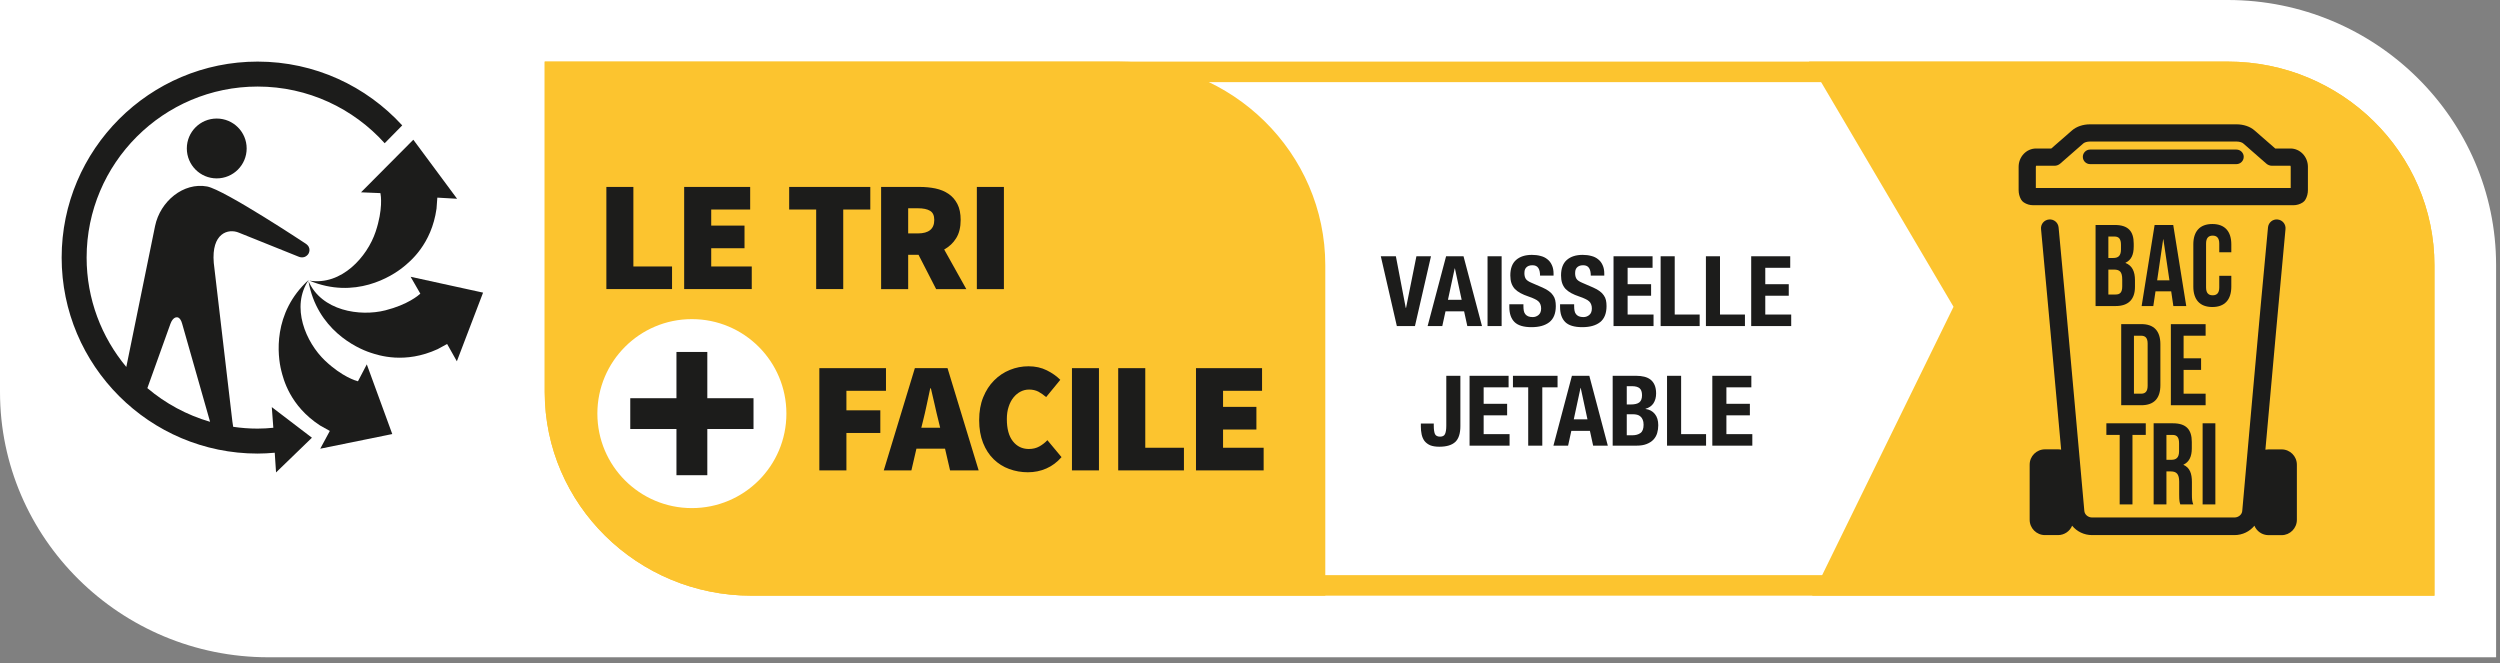 <svg width="230" height="61" viewBox="0 0 230 61" fill="none" xmlns="http://www.w3.org/2000/svg">
<rect x="0" y="0" width="230" height="61" fill="#808080" stroke="none"/>
<g clip-path="url(#clip0_50_3422)">
<path d="M24.698 60.469C11.078 60.469 0 49.521 0 36.062V0H204.948C218.563 0 229.641 10.948 229.641 24.406V60.469" fill="white"/>
<path d="M204.948 5.667H50.114V36.062C50.114 46.396 58.646 54.802 69.135 54.802H223.974V24.406C223.974 14.073 215.437 5.667 204.948 5.667Z" fill="white"/>
<path d="M222.083 52.911H69.135C59.687 52.911 52 45.354 52 36.062V7.557H204.948C214.396 7.557 222.083 15.114 222.083 24.406V52.911ZM204.948 5.667H50.114V36.062C50.114 46.396 58.646 54.802 69.135 54.802H223.969V24.406C223.969 14.073 215.437 5.667 204.948 5.667Z" fill="#FCC42F"/>
<path d="M166.714 54.802L179.724 28.224L166.432 5.667H204.948C215.437 5.667 223.969 14.073 223.969 24.406V54.802" fill="#FCC42F"/>
<path d="M204.948 7.557H169.74L181.87 28.141L169.74 52.911H222.083V24.406C222.083 15.114 214.396 7.557 204.948 7.557Z" fill="#FCC42F"/>
<path d="M209.906 41.344H208.703C208.604 41.344 208.51 41.354 208.417 41.37C208.979 35.109 209.849 25.453 210.266 21.078C210.312 20.63 209.984 20.234 209.536 20.193C209.083 20.146 208.698 20.479 208.656 20.922C208.005 27.641 206.302 46.823 206.286 47.016C206.255 47.344 205.937 47.609 205.568 47.609H192.474C192.104 47.609 191.792 47.344 191.76 47.016C191.74 46.823 190.036 27.641 189.391 20.922C189.349 20.479 188.958 20.146 188.505 20.193C188.057 20.234 187.729 20.63 187.776 21.078C188.193 25.453 189.062 35.109 189.625 41.37C189.531 41.349 189.437 41.339 189.339 41.339H188.141C187.359 41.339 186.729 41.969 186.729 42.745V47.818C186.729 48.599 187.359 49.229 188.141 49.229H189.339C189.922 49.229 190.427 48.87 190.635 48.365C191.068 48.896 191.729 49.229 192.474 49.229H205.568C206.312 49.229 206.974 48.896 207.406 48.365C207.615 48.875 208.12 49.234 208.703 49.234H209.906C210.682 49.234 211.312 48.599 211.312 47.823V42.75C211.312 41.974 210.682 41.344 209.906 41.344Z" fill="#1C1C1B"/>
<path d="M193.969 24.802V27.094H194.641C195.031 27.094 195.245 26.911 195.245 26.359V25.708C195.245 25.016 195.021 24.802 194.49 24.802H193.969ZM193.969 21.76V23.734H194.427C194.865 23.734 195.13 23.542 195.13 22.948V22.531C195.13 21.995 194.948 21.76 194.531 21.76H193.969ZM196.302 22.411V22.677C196.302 23.448 196.068 23.927 195.547 24.172V24.193C196.172 24.438 196.417 24.995 196.417 25.781V26.391C196.417 27.542 195.812 28.156 194.641 28.156H192.792V20.698H194.562C195.776 20.698 196.302 21.26 196.302 22.411Z" fill="#1C1C1B"/>
<path d="M198.458 25.792H199.589L199.031 22.016H199.01L198.458 25.792ZM201.135 28.156H199.948L199.75 26.802H198.307L198.104 28.156H197.031L198.224 20.698H199.938" fill="#1C1C1B"/>
<path d="M205.281 25.375V26.365C205.281 27.562 204.687 28.245 203.536 28.245C202.38 28.245 201.786 27.562 201.786 26.365V22.484C201.786 21.292 202.38 20.609 203.536 20.609C204.687 20.609 205.281 21.292 205.281 22.484V23.208H204.172V22.412C204.172 21.88 203.937 21.677 203.568 21.677C203.193 21.677 202.958 21.88 202.958 22.412V26.443C202.958 26.974 203.193 27.167 203.568 27.167C203.937 27.167 204.172 26.974 204.172 26.443V25.375" fill="#1C1C1B"/>
<path d="M196.323 30.886V36.219H196.984C197.359 36.219 197.583 36.026 197.583 35.49V31.609C197.583 31.078 197.359 30.886 196.984 30.886H196.323ZM195.151 29.818H197.005C198.182 29.818 198.755 30.469 198.755 31.667V35.438C198.755 36.636 198.182 37.281 197.005 37.281H195.151" fill="#1C1C1B"/>
<path d="M200.891 32.964H202.5V34.031H200.891V36.219H202.917V37.281H199.719V29.823H202.917V30.885H200.891" fill="#1C1C1B"/>
<path d="M193.786 38.943H197.411V40.011H196.187V46.406H195.01V40.011H193.786" fill="#1C1C1B"/>
<path d="M199.312 40.011V42.302H199.771C200.203 42.302 200.474 42.109 200.474 41.516V40.781C200.474 40.245 200.292 40.011 199.875 40.011H199.312ZM200.589 46.406C200.526 46.214 200.484 46.099 200.484 45.49V44.318C200.484 43.625 200.25 43.37 199.714 43.37H199.312V46.406H198.135V38.943H199.906C201.125 38.943 201.646 39.511 201.646 40.661V41.25C201.646 42.016 201.396 42.505 200.88 42.75V42.771C201.464 43.016 201.656 43.573 201.656 44.349V45.5C201.656 45.865 201.667 46.13 201.781 46.406" fill="#1C1C1B"/>
<path d="M202.641 46.406H203.813V38.943H202.641V46.406Z" fill="#1C1C1B"/>
<path d="M210.745 17.297H187.297V15.349C187.297 15.281 187.328 15.25 187.323 15.25H189.021C189.208 15.25 189.396 15.177 189.542 15.052L191.667 13.193C191.76 13.109 191.995 13.021 192.286 13.021H205.755C206.047 13.021 206.281 13.109 206.375 13.193L208.5 15.052C208.646 15.177 208.833 15.25 209.026 15.25H210.719C210.714 15.25 210.745 15.281 210.745 15.349V17.297ZM210.719 13.662H209.323L207.417 12C207.01 11.641 206.406 11.438 205.755 11.438H192.286C191.641 11.438 191.036 11.641 190.625 12L188.719 13.662H187.323C186.432 13.662 185.714 14.417 185.714 15.349V17.49C185.714 17.792 185.786 18.083 185.932 18.344C185.99 18.453 186.078 18.547 186.187 18.62C186.443 18.792 186.745 18.88 187.052 18.88H210.99C211.297 18.88 211.599 18.792 211.859 18.62C211.964 18.547 212.052 18.453 212.109 18.344C212.255 18.083 212.328 17.792 212.328 17.49V15.349C212.328 14.417 211.609 13.662 210.719 13.662Z" fill="#1C1C1B"/>
<path d="M205.75 13.76H192.292C191.922 13.76 191.62 14.062 191.62 14.427C191.62 14.802 191.922 15.099 192.292 15.099H205.75C206.12 15.099 206.422 14.802 206.422 14.427C206.422 14.062 206.12 13.76 205.75 13.76Z" fill="#1C1C1B"/>
<path d="M102.901 5.667H50.114V36.062C50.114 46.396 58.646 54.802 69.135 54.802H121.927V24.406C121.927 14.073 113.391 5.667 102.901 5.667Z" fill="#FCC42F"/>
<path d="M63.651 29.359C58.849 29.359 54.958 33.25 54.958 38.052C54.958 42.854 58.849 46.745 63.651 46.745C68.458 46.745 72.349 42.854 72.349 38.052C72.349 33.25 68.458 29.359 63.651 29.359Z" fill="white"/>
<path d="M69.323 39.469H65.073V43.719H62.234V39.469H57.984V36.636H62.234V32.38H65.073V36.636H69.323" fill="#1C1C1B"/>
<path d="M55.786 26.594V17.198H58.271V24.516H61.828V26.594" fill="#1C1C1B"/>
<path d="M62.943 26.594V17.198H69.016V19.276H65.432V20.755H68.495V22.838H65.432V24.516H69.161V26.594" fill="#1C1C1B"/>
<path d="M75.088 26.594V19.276H72.604V17.198H80.068V19.276H77.578V26.594" fill="#1C1C1B"/>
<path d="M83.552 21.474H84.448C85.448 21.474 85.953 21.062 85.953 20.234C85.953 19.828 85.823 19.547 85.568 19.396C85.312 19.239 84.938 19.161 84.448 19.161H83.552V21.474ZM81.062 26.599V17.198H84.62C85.125 17.198 85.604 17.245 86.062 17.338C86.521 17.438 86.917 17.599 87.26 17.833C87.604 18.062 87.875 18.375 88.078 18.766C88.281 19.156 88.38 19.646 88.38 20.234C88.38 20.906 88.245 21.469 87.969 21.911C87.698 22.354 87.328 22.698 86.865 22.953L88.901 26.599H86.125L84.505 23.443H83.552V26.599" fill="#1C1C1B"/>
<path d="M89.87 26.599H92.359V17.198H89.87V26.599Z" fill="#1C1C1B"/>
<path d="M75.38 43.276V33.87H81.51V35.953H77.87V37.75H80.99V39.833H77.87V43.276" fill="#1C1C1B"/>
<path d="M84.922 38.703L84.76 39.354H86.495L86.338 38.703C86.224 38.25 86.104 37.76 85.99 37.229C85.875 36.698 85.76 36.198 85.641 35.724H85.583C85.479 36.203 85.37 36.708 85.26 37.234C85.151 37.76 85.036 38.25 84.922 38.703ZM81.307 43.276L84.167 33.87H87.172L90.036 43.276H87.406L86.943 41.276H84.312L83.849 43.276" fill="#1C1C1B"/>
<path d="M94.562 43.448C93.969 43.448 93.396 43.349 92.854 43.151C92.307 42.953 91.833 42.651 91.422 42.255C91.01 41.854 90.682 41.354 90.443 40.75C90.203 40.146 90.083 39.448 90.083 38.646C90.083 37.854 90.208 37.151 90.458 36.542C90.708 35.927 91.042 35.411 91.463 34.995C91.88 34.573 92.365 34.25 92.911 34.031C93.458 33.807 94.026 33.698 94.625 33.698C95.25 33.698 95.812 33.823 96.302 34.068C96.797 34.312 97.208 34.604 97.547 34.943L96.245 36.531C96.016 36.333 95.776 36.167 95.531 36.031C95.281 35.906 95 35.839 94.682 35.839C94.401 35.839 94.141 35.901 93.896 36.026C93.651 36.151 93.432 36.333 93.245 36.562C93.057 36.792 92.906 37.078 92.797 37.417C92.682 37.75 92.63 38.135 92.63 38.557C92.63 39.448 92.812 40.125 93.187 40.599C93.557 41.068 94.047 41.307 94.651 41.307C95.021 41.307 95.344 41.229 95.63 41.068C95.911 40.906 96.156 40.719 96.359 40.495L97.661 42.057C97.255 42.521 96.792 42.87 96.266 43.099C95.74 43.333 95.172 43.448 94.562 43.448Z" fill="#1C1C1B"/>
<path d="M98.62 43.276H101.104V33.87H98.62V43.276Z" fill="#1C1C1B"/>
<path d="M102.875 43.276V33.87H105.365V41.193H108.922V43.276" fill="#1C1C1B"/>
<path d="M110.031 43.276V33.87H116.109V35.953H112.521V37.432H115.589V39.516H112.521V41.193H116.255V43.276" fill="#1C1C1B"/>
<path d="M28.406 25.745C26.713 28.234 28.151 31.51 29.896 33.172C31.489 34.682 32.766 35.036 32.932 35.078L33.745 33.521L36.089 39.932L29.463 41.281L30.344 39.646L29.448 39.146C26.656 37.328 26.068 34.859 25.875 34.089C25.542 32.76 25.047 28.786 28.406 25.745Z" fill="#1C1C1B"/>
<path d="M28.375 25.849C29.578 28.609 33.115 29.141 35.448 28.552C37.521 28.026 38.505 27.172 38.672 27.016L38.661 27L37.776 25.463L44.443 26.922L42.031 33.239L41.135 31.646L40.266 32.12C37.24 33.51 34.833 32.693 34.078 32.443C32.781 32.016 29.156 30.312 28.375 25.849Z" fill="#1C1C1B"/>
<path d="M40.161 19.193C39.698 22.489 37.713 24.073 37.094 24.573C36.031 25.438 32.646 27.568 28.463 25.818C31.437 26.292 33.797 23.604 34.557 21.318C35.245 19.266 35.041 17.969 35 17.771L34.979 17.766L33.213 17.693L38.026 12.854L42.052 18.286L40.234 18.182" fill="#1C1C1B"/>
<path fill-rule="evenodd" clip-rule="evenodd" d="M19.938 16.412C18.417 16.412 17.188 15.182 17.188 13.656C17.188 12.135 18.417 10.906 19.938 10.906C21.458 10.906 22.693 12.135 22.693 13.656C22.693 15.182 21.458 16.412 19.938 16.412Z" fill="#1C1C1B"/>
<path d="M15.677 29.797C15.912 29.151 16.26 29.193 16.26 29.193C16.26 29.193 16.578 29.125 16.755 29.771L19.328 38.807C17.182 38.182 15.224 37.12 13.557 35.708L15.677 29.797ZM23.703 5.667C13.76 5.667 5.672 13.755 5.672 23.698C5.672 33.641 13.76 41.729 23.703 41.729C24.234 41.729 24.755 41.698 25.276 41.651L25.396 43.464L28.698 40.271L25.005 37.453L25.146 39.354C24.672 39.401 24.188 39.432 23.703 39.432C22.938 39.432 22.188 39.375 21.453 39.266L21.38 38.786L19.667 24.188C19.432 21.432 21.005 20.995 21.979 21.406L27.448 23.604C28.073 23.875 28.375 23.349 28.375 23.349C28.375 23.349 28.729 22.802 28.094 22.396C28.094 22.396 20.641 17.458 19.052 17.156C16.885 16.755 14.74 18.51 14.266 20.797L11.62 33.76C9.344 31.031 7.969 27.521 7.969 23.698C7.969 15.021 15.026 7.963 23.703 7.963C28.338 7.963 32.51 9.979 35.391 13.177L37.005 11.536C33.708 7.932 28.963 5.667 23.703 5.667Z" fill="#1C1C1B"/>
<path d="M128.42 23.574L129.329 28.326H129.356L130.31 23.574H131.651L130.175 30H128.51L127.034 23.574H128.42ZM134.472 27.579L133.851 24.69H133.833L133.212 27.579H134.472ZM134.643 23.574L136.344 30H134.994L134.697 28.641H132.987L132.69 30H131.34L133.041 23.574H134.643ZM136.854 30V23.574H138.15V30H136.854ZM140.155 27.993V28.182C140.155 28.332 140.167 28.47 140.191 28.596C140.215 28.716 140.26 28.818 140.326 28.902C140.392 28.986 140.479 29.052 140.587 29.1C140.701 29.148 140.842 29.172 141.01 29.172C141.208 29.172 141.385 29.109 141.541 28.983C141.703 28.851 141.784 28.65 141.784 28.38C141.784 28.236 141.763 28.113 141.721 28.011C141.685 27.903 141.622 27.807 141.532 27.723C141.442 27.639 141.322 27.564 141.172 27.498C141.028 27.426 140.848 27.354 140.632 27.282C140.344 27.186 140.095 27.081 139.885 26.967C139.675 26.853 139.498 26.721 139.354 26.571C139.216 26.415 139.114 26.238 139.048 26.04C138.982 25.836 138.949 25.602 138.949 25.338C138.949 24.702 139.126 24.228 139.48 23.916C139.834 23.604 140.32 23.448 140.938 23.448C141.226 23.448 141.49 23.481 141.73 23.547C141.976 23.607 142.186 23.709 142.36 23.853C142.54 23.991 142.678 24.171 142.774 24.393C142.876 24.609 142.927 24.87 142.927 25.176V25.356H141.685C141.685 25.05 141.631 24.816 141.523 24.654C141.415 24.486 141.235 24.402 140.983 24.402C140.839 24.402 140.719 24.423 140.623 24.465C140.527 24.507 140.449 24.564 140.389 24.636C140.335 24.702 140.296 24.78 140.272 24.87C140.254 24.96 140.245 25.053 140.245 25.149C140.245 25.347 140.287 25.515 140.371 25.653C140.455 25.785 140.635 25.908 140.911 26.022L141.91 26.454C142.156 26.562 142.357 26.676 142.513 26.796C142.669 26.91 142.792 27.036 142.882 27.174C142.978 27.306 143.044 27.453 143.08 27.615C143.116 27.777 143.134 27.957 143.134 28.155C143.134 28.833 142.936 29.328 142.54 29.64C142.15 29.946 141.604 30.099 140.902 30.099C140.17 30.099 139.645 29.94 139.327 29.622C139.015 29.304 138.859 28.848 138.859 28.254V27.993H140.155ZM144.822 27.993V28.182C144.822 28.332 144.834 28.47 144.858 28.596C144.882 28.716 144.927 28.818 144.993 28.902C145.059 28.986 145.146 29.052 145.254 29.1C145.368 29.148 145.509 29.172 145.677 29.172C145.875 29.172 146.052 29.109 146.208 28.983C146.37 28.851 146.451 28.65 146.451 28.38C146.451 28.236 146.43 28.113 146.388 28.011C146.352 27.903 146.289 27.807 146.199 27.723C146.109 27.639 145.989 27.564 145.839 27.498C145.695 27.426 145.515 27.354 145.299 27.282C145.011 27.186 144.762 27.081 144.552 26.967C144.342 26.853 144.165 26.721 144.021 26.571C143.883 26.415 143.781 26.238 143.715 26.04C143.649 25.836 143.616 25.602 143.616 25.338C143.616 24.702 143.793 24.228 144.147 23.916C144.501 23.604 144.987 23.448 145.605 23.448C145.893 23.448 146.157 23.481 146.397 23.547C146.643 23.607 146.853 23.709 147.027 23.853C147.207 23.991 147.345 24.171 147.441 24.393C147.543 24.609 147.594 24.87 147.594 25.176V25.356H146.352C146.352 25.05 146.298 24.816 146.19 24.654C146.082 24.486 145.902 24.402 145.65 24.402C145.506 24.402 145.386 24.423 145.29 24.465C145.194 24.507 145.116 24.564 145.056 24.636C145.002 24.702 144.963 24.78 144.939 24.87C144.921 24.96 144.912 25.053 144.912 25.149C144.912 25.347 144.954 25.515 145.038 25.653C145.122 25.785 145.302 25.908 145.578 26.022L146.577 26.454C146.823 26.562 147.024 26.676 147.18 26.796C147.336 26.91 147.459 27.036 147.549 27.174C147.645 27.306 147.711 27.453 147.747 27.615C147.783 27.777 147.801 27.957 147.801 28.155C147.801 28.833 147.603 29.328 147.207 29.64C146.817 29.946 146.271 30.099 145.569 30.099C144.837 30.099 144.312 29.94 143.994 29.622C143.682 29.304 143.526 28.848 143.526 28.254V27.993H144.822ZM152.036 23.574V24.636H149.741V26.148H151.901V27.21H149.741V28.938H152.126V30H148.445V23.574H152.036ZM152.778 30V23.574H154.074V28.938H156.369V30H152.778ZM156.944 30V23.574H158.24V28.938H160.535V30H156.944ZM164.701 23.574V24.636H162.406V26.148H164.566V27.21H162.406V28.938H164.791V30H161.11V23.574H164.701ZM134.355 34.574V39.2C134.355 39.884 134.196 40.373 133.878 40.667C133.56 40.955 133.074 41.099 132.42 41.099C132.078 41.099 131.796 41.054 131.574 40.964C131.358 40.868 131.184 40.736 131.052 40.568C130.926 40.394 130.839 40.193 130.791 39.965C130.743 39.737 130.719 39.497 130.719 39.245V38.966H131.907V39.164C131.907 39.506 131.943 39.761 132.015 39.929C132.093 40.091 132.249 40.172 132.483 40.172C132.717 40.172 132.87 40.091 132.942 39.929C133.02 39.761 133.059 39.506 133.059 39.164V34.574H134.355ZM138.791 34.574V35.636H136.496V37.148H138.656V38.21H136.496V39.938H138.881V41H135.2V34.574H138.791ZM143.295 34.574V35.636H141.891V41H140.595V35.636H139.191V34.574H143.295ZM146.047 38.579L145.426 35.69H145.408L144.787 38.579H146.047ZM146.218 34.574L147.919 41H146.569L146.272 39.641H144.562L144.265 41H142.915L144.616 34.574H146.218ZM149.662 40.046H150.166C150.478 40.046 150.73 39.977 150.922 39.839C151.114 39.701 151.21 39.446 151.21 39.074C151.21 38.888 151.183 38.735 151.129 38.615C151.081 38.489 151.012 38.39 150.922 38.318C150.838 38.24 150.736 38.186 150.616 38.156C150.496 38.126 150.364 38.111 150.22 38.111H149.662V40.046ZM149.662 37.211H150.031C150.391 37.211 150.652 37.148 150.814 37.022C150.982 36.89 151.066 36.671 151.066 36.365C151.066 36.059 150.991 35.843 150.841 35.717C150.691 35.591 150.454 35.528 150.13 35.528H149.662V37.211ZM148.366 34.574H150.535C150.799 34.574 151.042 34.601 151.264 34.655C151.492 34.709 151.687 34.799 151.849 34.925C152.011 35.051 152.137 35.219 152.227 35.429C152.317 35.639 152.362 35.897 152.362 36.203C152.362 36.551 152.281 36.851 152.119 37.103C151.957 37.349 151.714 37.517 151.39 37.607V37.625C151.75 37.673 152.035 37.826 152.245 38.084C152.455 38.342 152.56 38.687 152.56 39.119C152.56 39.371 152.527 39.611 152.461 39.839C152.395 40.067 152.281 40.268 152.119 40.442C151.963 40.61 151.756 40.745 151.498 40.847C151.246 40.949 150.931 41 150.553 41H148.366V34.574ZM153.367 41V34.574H154.663V39.938H156.958V41H153.367ZM161.124 34.574V35.636H158.829V37.148H160.989V38.21H158.829V39.938H161.214V41H157.533V34.574H161.124Z" fill="#1C1C1B"/>
</g>
<defs>
<clipPath id="clip0_50_3422">
<rect width="230" height="61" fill="white"/>
</clipPath>
</defs>
</svg>

